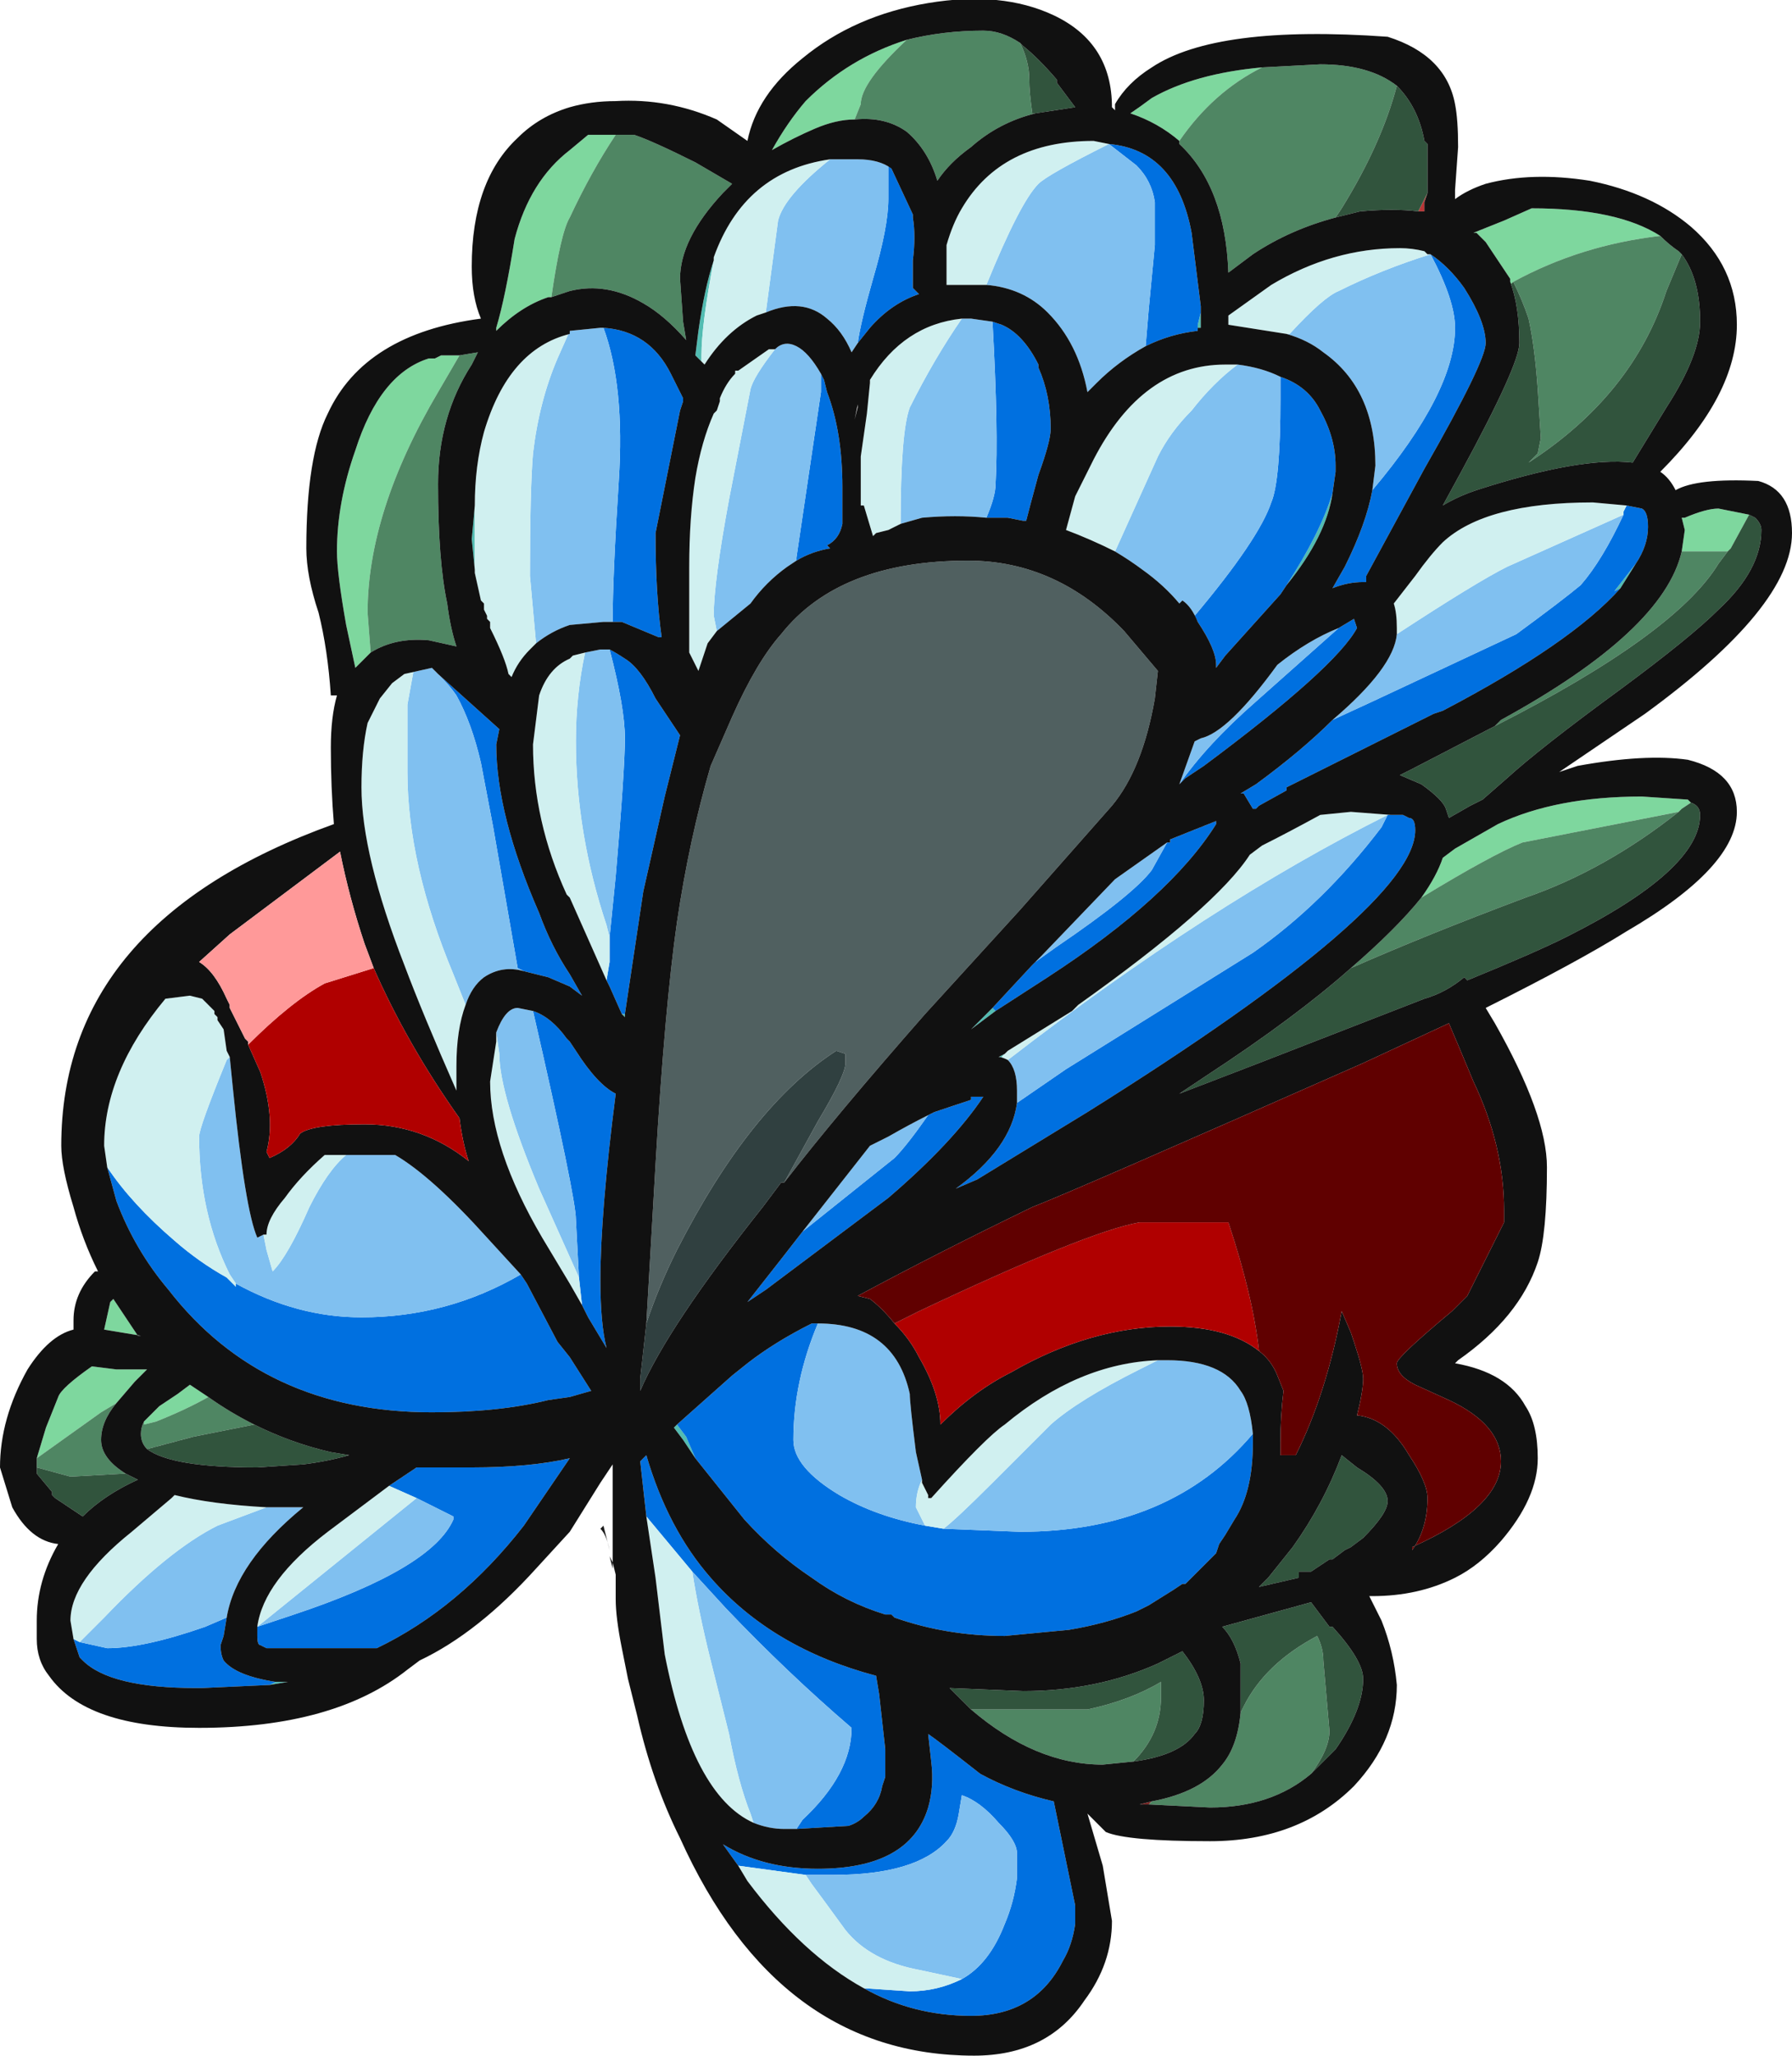 <?xml version="1.0" encoding="UTF-8" standalone="no"?>
<svg xmlns:ffdec="https://www.free-decompiler.com/flash" xmlns:xlink="http://www.w3.org/1999/xlink" ffdec:objectType="frame" height="234.85px" width="204.75px" xmlns="http://www.w3.org/2000/svg">
  <g transform="matrix(1.0, 0.0, 0.0, 1.0, 117.6, 138.6)">
    <use ffdec:characterId="452" height="33.55" transform="matrix(7.0, 0.0, 0.0, 7.0, -117.6, -138.6)" width="29.25" xlink:href="#shape0"/>
  </g>
  <defs>
    <g id="shape0" transform="matrix(1.0, 0.0, 0.0, 1.0, 16.8, 19.8)">
      <path d="M-6.95 5.1 L-6.85 5.5 Q-6.9 5.25 -7.0 5.15 L-6.95 5.1" fill="#1a1a1a" fill-rule="evenodd" stroke="none"/>
      <path d="M2.75 -14.45 L2.75 -14.5 2.8 -14.7 2.8 -14.45 2.75 -14.45 M3.65 -6.6 L3.7 -6.6 3.65 -6.6 M9.65 -10.2 L9.55 -10.15 9.9 -10.6 9.65 -10.2 M4.95 -11.75 Q4.85 -11.05 4.2 -10.25 4.75 -11.1 4.95 -11.75 M-0.4 -2.6 L-0.45 -2.55 -0.4 -2.5 -0.35 -2.5 Q-0.45 -2.55 -0.5 -2.55 L-0.4 -2.6 M-0.6 -3.35 L-0.55 -3.3 -0.95 -3.0 -0.6 -3.35 M-9.05 -11.55 L-9.05 -10.5 -9.1 -11.0 -9.05 -11.55 M-5.65 -13.3 L-5.65 -13.25 -5.65 -13.3 M-5.15 -15.55 Q-5.35 -14.5 -5.35 -14.0 L-5.35 -13.9 -5.45 -14.0 -5.4 -14.4 Q-5.3 -15.1 -5.15 -15.55 M-6.6 -3.25 L-6.6 -3.2 -6.65 -3.25 -6.6 -3.25 M-5.75 3.45 L-5.6 3.65 -5.45 4.0 -5.65 3.7 -5.8 3.5 -5.75 3.45 M-12.4 7.7 L-12.3 7.65 -12.1 7.65 -12.4 7.7" fill="#52bcb2" fill-rule="evenodd" stroke="none"/>
      <path d="M1.95 9.65 L1.8 9.65 2.0 9.6 1.95 9.65" fill="#7a2222" fill-rule="evenodd" stroke="none"/>
      <path d="M6.5 -16.65 L6.45 -16.5 6.45 -16.35 6.35 -16.35 6.5 -16.65 M-14.5 2.0 L-14.55 2.0 -14.5 2.0" fill="#b83636" fill-rule="evenodd" stroke="none"/>
      <path d="M3.8 -18.7 Q3.0 -18.3 2.45 -17.5 2.1 -17.8 1.65 -17.95 1.8 -18.05 2.0 -18.2 2.7 -18.6 3.8 -18.7 M-2.85 -17.85 Q-3.15 -17.85 -3.5 -17.7 -3.85 -17.55 -4.2 -17.35 -3.95 -17.8 -3.65 -18.15 -2.95 -18.85 -2.0 -19.15 -2.75 -18.45 -2.75 -18.1 L-2.85 -17.85 M7.85 -15.2 L7.85 -15.25 7.45 -15.85 7.3 -16.0 7.25 -16.0 7.75 -16.2 8.2 -16.4 Q9.6 -16.4 10.3 -15.95 9.0 -15.8 7.9 -15.2 L7.85 -15.15 7.85 -15.2 M11.4 -10.8 L10.65 -10.8 10.7 -11.15 10.65 -11.35 10.7 -11.35 Q11.05 -11.5 11.25 -11.5 L11.75 -11.4 11.45 -10.85 11.4 -10.8 M10.8 -6.7 L10.65 -6.6 10.6 -6.55 8.05 -6.05 Q7.55 -5.85 6.4 -5.15 6.65 -5.5 6.75 -5.8 L6.95 -5.95 7.65 -6.35 Q8.6 -6.8 10.0 -6.8 L10.75 -6.75 10.8 -6.7 M-6.75 -17.6 Q-7.15 -17.0 -7.5 -16.25 -7.65 -16.0 -7.8 -14.95 L-7.85 -14.95 Q-8.3 -14.8 -8.7 -14.4 L-8.7 -14.45 Q-8.55 -14.95 -8.4 -15.9 -8.15 -16.85 -7.5 -17.35 L-7.2 -17.6 -6.75 -17.6 M-10.75 -9.15 L-11.0 -8.9 -11.15 -9.6 Q-11.3 -10.45 -11.3 -10.8 -11.3 -11.6 -11.0 -12.45 -10.6 -13.7 -9.8 -13.95 L-9.7 -13.95 -9.6 -14.0 -9.3 -14.0 -9.65 -13.4 Q-10.8 -11.45 -10.8 -9.8 L-10.75 -9.15 M-14.45 3.4 L-14.2 3.15 -13.9 2.95 -13.7 2.8 -13.4 3.0 Q-13.75 3.2 -14.25 3.4 L-14.45 3.45 -14.45 3.4 M-14.5 2.0 L-15.1 1.9 -15.0 1.45 -14.95 1.4 -14.55 2.0 -14.5 2.0 M-14.9 3.1 L-15.15 3.25 -16.2 4.0 -16.05 3.5 -15.85 3.0 Q-15.8 2.85 -15.3 2.5 L-14.9 2.55 -14.4 2.55 -14.6 2.75 -14.9 3.1" fill="#7ed79e" fill-rule="evenodd" stroke="none"/>
      <path d="M3.8 -18.7 L4.75 -18.75 Q5.55 -18.75 6.0 -18.4 5.75 -17.45 5.1 -16.4 L5.0 -16.25 Q4.25 -16.05 3.65 -15.65 L3.25 -15.35 Q3.2 -16.75 2.45 -17.45 L2.45 -17.5 Q3.0 -18.3 3.8 -18.7 M-0.15 -19.1 Q0.0 -18.8 0.0 -18.5 0.0 -18.3 0.05 -17.95 L0.1 -17.95 Q-0.5 -17.8 -0.95 -17.4 -1.3 -17.15 -1.5 -16.85 -1.65 -17.35 -2.0 -17.65 -2.35 -17.9 -2.85 -17.85 L-2.75 -18.1 Q-2.75 -18.45 -2.0 -19.15 -1.4 -19.3 -0.75 -19.3 -0.45 -19.3 -0.15 -19.1 M7.9 -15.2 Q9.0 -15.8 10.3 -15.95 10.45 -15.8 10.6 -15.7 L10.65 -15.65 10.4 -15.05 Q9.85 -13.35 8.15 -12.25 L8.3 -12.4 8.35 -12.65 8.3 -13.45 Q8.25 -14.15 8.15 -14.6 8.05 -14.9 7.9 -15.2 M10.65 -10.8 L11.4 -10.8 11.25 -10.6 Q10.55 -9.45 7.6 -7.95 L7.7 -8.05 Q10.35 -9.5 10.65 -10.8 M10.6 -6.55 Q9.4 -5.6 8.1 -5.15 6.5 -4.55 5.25 -4.0 6.0 -4.65 6.4 -5.15 7.55 -5.85 8.05 -6.05 L10.6 -6.55 M3.45 8.15 L3.5 8.05 Q3.85 7.35 4.7 6.9 4.8 7.1 4.8 7.3 L4.9 8.45 Q4.9 8.75 4.6 9.15 3.95 9.7 2.95 9.7 L1.95 9.65 2.0 9.6 Q2.8 9.45 3.15 9.0 3.4 8.7 3.45 8.15 M-0.95 8.1 L0.95 8.1 Q1.65 7.95 2.15 7.65 L2.15 7.9 Q2.15 8.5 1.7 8.95 L1.2 9.0 Q0.1 9.0 -0.95 8.1 M-6.75 -17.6 L-6.45 -17.6 Q-6.15 -17.5 -5.45 -17.15 L-4.85 -16.8 -5.0 -16.65 Q-5.7 -15.9 -5.7 -15.25 L-5.65 -14.55 -5.6 -14.25 Q-5.95 -14.65 -6.3 -14.85 -6.9 -15.2 -7.5 -15.05 L-7.8 -14.95 Q-7.65 -16.0 -7.5 -16.25 -7.15 -17.0 -6.75 -17.6 M-10.75 -9.15 L-10.8 -9.8 Q-10.8 -11.45 -9.65 -13.4 L-9.3 -14.0 -9.0 -14.05 -9.1 -13.85 Q-9.65 -13.0 -9.65 -11.9 -9.65 -10.65 -9.5 -9.95 -9.45 -9.55 -9.35 -9.25 L-9.8 -9.35 Q-10.35 -9.4 -10.75 -9.15 M-12.65 3.45 L-13.65 3.65 -14.4 3.85 Q-14.5 3.75 -14.5 3.6 -14.5 3.5 -14.45 3.4 L-14.45 3.45 -14.25 3.4 Q-13.75 3.2 -13.4 3.0 -13.05 3.25 -12.65 3.45 M-16.2 4.0 L-15.15 3.25 -14.9 3.1 Q-15.15 3.4 -15.15 3.7 -15.15 4.0 -14.75 4.25 L-15.65 4.3 -16.2 4.15 -16.2 4.0" fill="#4f8663" fill-rule="evenodd" stroke="none"/>
      <path d="M5.0 -16.25 L5.1 -16.4 Q5.75 -17.45 6.0 -18.4 6.35 -18.05 6.45 -17.5 L6.5 -17.45 6.5 -16.65 6.35 -16.35 Q5.95 -16.4 5.4 -16.35 L5.0 -16.25 M-0.15 -19.1 L-0.1 -19.05 Q0.15 -18.85 0.45 -18.5 L0.45 -18.45 0.75 -18.05 0.1 -17.95 0.05 -17.95 Q0.0 -18.3 0.0 -18.5 0.0 -18.8 -0.15 -19.1 M7.85 -15.2 L7.85 -15.15 7.9 -15.2 Q8.05 -14.9 8.15 -14.6 8.25 -14.15 8.3 -13.45 L8.35 -12.65 8.3 -12.4 8.15 -12.25 Q9.85 -13.35 10.4 -15.05 L10.65 -15.65 Q10.95 -15.25 10.95 -14.55 10.95 -14.0 10.4 -13.15 L9.85 -12.25 Q9.0 -12.35 7.3 -11.8 7.0 -11.7 6.75 -11.55 L7.05 -12.1 Q8.0 -13.85 8.0 -14.2 8.0 -14.8 7.85 -15.2 M11.4 -10.8 L11.45 -10.85 11.75 -11.4 11.85 -11.35 Q11.95 -11.25 11.95 -11.15 11.95 -10.5 11.25 -9.85 10.8 -9.4 9.65 -8.55 8.35 -7.6 7.8 -7.1 L7.4 -6.75 7.2 -6.65 6.85 -6.45 6.8 -6.6 Q6.75 -6.75 6.4 -7.0 L6.05 -7.15 6.25 -7.25 7.6 -7.95 Q10.55 -9.45 11.25 -10.6 L11.4 -10.8 M10.8 -6.7 Q10.95 -6.65 10.95 -6.5 10.95 -5.6 8.75 -4.5 8.25 -4.25 7.15 -3.8 L7.1 -3.85 Q6.8 -3.6 6.45 -3.5 L3.75 -2.45 2.45 -1.95 2.9 -2.25 Q4.35 -3.2 5.25 -4.0 6.5 -4.55 8.1 -5.15 9.4 -5.6 10.6 -6.55 L10.65 -6.6 10.8 -6.7 M3.45 8.15 L3.45 7.35 Q3.35 6.95 3.15 6.75 L4.6 6.35 4.9 6.75 4.95 6.75 Q5.45 7.3 5.45 7.6 5.45 8.1 5.0 8.75 L4.6 9.15 Q4.9 8.75 4.9 8.45 L4.8 7.3 Q4.8 7.1 4.7 6.9 3.85 7.35 3.5 8.05 L3.45 8.15 M5.1 3.95 L5.35 4.15 Q5.85 4.45 5.85 4.7 5.85 4.9 5.45 5.3 L5.25 5.45 5.15 5.5 4.95 5.65 4.9 5.65 4.6 5.85 4.4 5.85 4.4 5.95 3.75 6.1 3.9 5.95 4.3 5.45 Q4.8 4.75 5.1 3.95 M-0.95 8.1 L-1.3 7.75 -0.1 7.8 Q1.1 7.8 2.1 7.35 L2.5 7.15 Q2.85 7.6 2.85 7.95 2.85 8.35 2.7 8.5 2.45 8.85 1.7 8.95 2.15 8.5 2.15 7.9 L2.15 7.65 Q1.65 7.95 0.95 8.1 L-0.95 8.1 M-12.65 3.45 Q-12.05 3.75 -11.4 3.9 L-11.1 3.95 Q-11.45 4.05 -11.85 4.1 L-12.6 4.15 Q-14.0 4.15 -14.4 3.85 L-13.65 3.65 -12.65 3.45 M-16.2 4.15 L-15.65 4.3 -14.75 4.25 -14.55 4.35 Q-15.1 4.6 -15.45 4.95 L-15.9 4.65 -15.95 4.6 -15.95 4.55 -16.2 4.25 -16.2 4.15" fill="#31543d" fill-rule="evenodd" stroke="none"/>
      <path d="M-6.25 1.8 L-6.1 -0.8 Q-5.95 -3.35 -5.75 -4.75 -5.55 -6.1 -5.2 -7.3 L-4.85 -8.1 Q-4.45 -9.0 -4.05 -9.45 -3.1 -10.65 -1.0 -10.65 0.45 -10.65 1.55 -9.5 L2.1 -8.85 2.05 -8.4 Q1.85 -7.25 1.35 -6.65 L-0.15 -4.95 -1.7 -3.25 Q-3.15 -1.6 -4.0 -0.5 L-3.45 -1.5 Q-3.0 -2.25 -3.0 -2.45 L-3.0 -2.6 -3.15 -2.65 Q-4.55 -1.75 -5.75 0.6 -6.05 1.2 -6.25 1.8" fill="#506060" fill-rule="evenodd" stroke="none"/>
      <path d="M-6.25 1.8 Q-6.05 1.2 -5.75 0.6 -4.55 -1.75 -3.15 -2.65 L-3.0 -2.6 -3.0 -2.45 Q-3.0 -2.25 -3.45 -1.5 L-4.0 -0.5 -4.05 -0.5 -4.35 -0.1 Q-5.9 1.85 -6.35 2.9 L-6.35 2.7 -6.25 1.8" fill="#304040" fill-rule="evenodd" stroke="none"/>
      <path d="M1.9 -14.15 L1.95 -14.75 2.05 -15.8 2.05 -16.5 Q2.0 -16.85 1.75 -17.1 L1.3 -17.45 Q2.4 -17.35 2.65 -16.0 L2.8 -14.8 2.8 -14.7 2.75 -14.5 2.75 -14.45 2.75 -14.4 Q2.3 -14.35 1.9 -14.15 M6.55 -15.65 Q6.85 -15.45 7.1 -15.1 7.45 -14.55 7.45 -14.2 7.45 -13.9 6.45 -12.15 L5.5 -10.4 5.5 -10.3 5.45 -10.3 Q5.2 -10.3 4.95 -10.2 L5.15 -10.55 Q5.5 -11.25 5.6 -11.8 6.95 -13.4 6.95 -14.45 6.95 -14.9 6.55 -15.65 M9.75 -11.55 L10.0 -11.5 Q10.1 -11.45 10.1 -11.2 10.1 -10.9 9.9 -10.6 L9.55 -10.15 9.65 -10.2 Q8.85 -9.3 6.75 -8.2 L6.6 -8.15 4.2 -6.95 4.2 -6.9 3.75 -6.65 3.7 -6.6 3.65 -6.6 3.5 -6.85 3.45 -6.85 3.7 -7.0 Q4.45 -7.55 4.95 -8.05 L5.6 -8.35 7.95 -9.45 Q8.7 -10.0 9.0 -10.25 9.35 -10.65 9.7 -11.4 L9.7 -11.45 9.75 -11.55 M2.75 -9.65 L2.7 -9.75 Q3.75 -11.0 3.95 -11.6 4.1 -11.95 4.1 -13.3 L4.1 -13.65 Q4.55 -13.5 4.75 -13.1 5.0 -12.65 5.0 -12.2 L5.0 -12.1 4.95 -11.75 Q4.75 -11.1 4.2 -10.25 L4.1 -10.1 3.2 -9.1 3.05 -8.9 3.05 -8.95 Q3.05 -9.2 2.75 -9.65 M-0.6 -14.55 L-0.45 -14.5 Q-0.1 -14.35 0.15 -13.85 L0.15 -13.8 Q0.35 -13.35 0.35 -12.8 0.35 -12.6 0.15 -12.05 0.0 -11.5 -0.05 -11.3 L-0.1 -11.3 -0.35 -11.35 -0.7 -11.35 Q-0.55 -11.7 -0.55 -11.9 -0.5 -12.75 -0.6 -14.55 M5.05 -9.55 L5.3 -9.7 5.35 -9.55 Q5.0 -8.9 2.85 -7.3 L2.55 -7.1 2.45 -7.0 Q2.9 -7.65 3.7 -8.35 L5.05 -9.55 M5.85 -6.5 L5.9 -6.5 6.1 -6.5 6.2 -6.45 Q6.3 -6.45 6.3 -6.25 6.3 -5.0 0.95 -1.65 L-0.85 -0.55 -1.2 -0.4 Q-0.3 -1.05 -0.2 -1.8 L0.6 -2.35 3.65 -4.25 Q4.8 -5.05 5.75 -6.3 L5.85 -6.5 M2.25 -6.05 L2.3 -6.05 2.3 -6.1 3.05 -6.4 3.05 -6.35 Q2.3 -5.15 0.3 -3.85 L-0.55 -3.3 -0.6 -3.35 0.05 -4.05 0.1 -4.1 0.45 -4.35 Q1.7 -5.2 2.0 -5.6 L2.25 -6.05 M-1.4 5.15 L-0.15 5.2 Q2.3 5.2 3.65 3.6 L3.65 3.75 Q3.65 4.55 3.35 5.0 L3.2 5.25 3.1 5.4 3.05 5.55 2.55 6.05 2.5 6.05 2.35 6.15 1.95 6.4 1.75 6.5 Q1.25 6.7 0.65 6.8 L-0.4 6.9 Q-1.35 6.9 -2.2 6.6 L-2.25 6.55 -2.35 6.55 Q-3.0 6.35 -3.55 5.95 -4.15 5.55 -4.65 5.0 L-5.45 4.0 -5.6 3.65 -5.75 3.45 -4.85 2.65 -4.6 2.45 Q-4.15 2.1 -3.55 1.8 L-3.45 1.8 Q-3.85 2.75 -3.85 3.7 -3.85 4.15 -3.1 4.6 -2.5 4.95 -1.7 5.1 L-1.4 5.15 M-4.75 10.65 L-5.0 10.3 Q-4.35 10.7 -3.45 10.7 -1.95 10.7 -1.65 9.7 -1.55 9.35 -1.6 8.95 L-1.65 8.5 Q-1.5 8.6 -0.8 9.15 -0.25 9.45 0.4 9.6 L0.75 11.3 0.75 11.6 Q0.7 11.95 0.55 12.2 0.1 13.1 -0.95 13.1 -1.9 13.1 -2.7 12.65 L-1.95 12.7 Q-1.5 12.7 -1.1 12.5 -0.65 12.25 -0.4 11.6 -0.25 11.25 -0.2 10.85 L-0.2 10.45 Q-0.2 10.25 -0.5 9.95 -0.8 9.6 -1.1 9.5 L-1.15 9.8 Q-1.2 10.1 -1.35 10.25 -1.85 10.8 -3.2 10.8 L-3.65 10.8 -4.75 10.65 M-6.95 -14.45 Q-6.2 -14.4 -5.85 -13.7 L-5.65 -13.3 -5.65 -13.25 -5.7 -13.1 -6.1 -11.1 Q-6.1 -10.1 -6.0 -9.4 L-6.05 -9.4 -6.65 -9.65 -6.8 -9.65 Q-6.8 -10.4 -6.7 -11.95 -6.6 -13.5 -6.95 -14.45 M-2.8 -14.2 Q-2.75 -14.55 -2.55 -15.25 -2.3 -16.1 -2.3 -16.55 -2.3 -16.85 -2.3 -17.1 L-2.25 -17.05 -1.9 -16.3 -1.9 -16.25 Q-1.85 -15.95 -1.9 -15.55 L-1.9 -15.1 -1.8 -15.0 Q-2.25 -14.85 -2.6 -14.45 L-2.8 -14.2 M-8.3 1.0 L-8.2 1.15 -7.7 2.1 -7.5 2.35 -7.15 2.9 -7.5 3.0 -7.85 3.05 Q-8.65 3.25 -9.75 3.25 -12.5 3.25 -14.05 1.25 -14.6 0.6 -14.9 -0.2 L-15.05 -0.75 Q-14.65 -0.15 -13.95 0.45 -13.55 0.8 -13.1 1.05 L-12.95 1.2 -12.95 1.15 Q-11.95 1.7 -10.9 1.7 -9.5 1.7 -8.3 1.0 M-3.8 -10.65 L-3.8 -10.7 -3.4 -13.4 -3.4 -13.7 -3.35 -13.6 -3.3 -13.4 Q-3.05 -12.75 -3.05 -11.85 L-3.05 -11.25 Q-3.1 -11.0 -3.3 -10.9 L-3.25 -10.85 Q-3.55 -10.8 -3.8 -10.65 M-8.25 -3.95 L-8.35 -4.0 -8.75 -6.3 -8.95 -7.35 Q-9.1 -8.0 -9.35 -8.45 -9.45 -8.6 -9.65 -8.8 L-8.65 -7.9 -8.7 -7.65 Q-8.7 -6.5 -8.0 -4.9 -7.8 -4.35 -7.5 -3.9 L-7.3 -3.55 -7.5 -3.7 -7.85 -3.85 -8.25 -3.95 M-6.85 -9.2 Q-6.75 -9.15 -6.6 -9.05 -6.35 -8.9 -6.1 -8.4 L-5.7 -7.8 -5.95 -6.8 -6.3 -5.25 -6.6 -3.25 -6.65 -3.25 -6.85 -3.7 -6.9 -3.8 -6.85 -4.1 -6.85 -4.5 -6.75 -5.5 Q-6.6 -7.25 -6.6 -7.75 -6.6 -8.25 -6.85 -9.2 M-7.3 1.5 L-7.35 1.05 -7.4 0.1 Q-7.4 -0.25 -8.1 -3.3 -7.8 -3.2 -7.55 -2.85 L-7.5 -2.8 -7.4 -2.65 Q-7.05 -2.1 -6.75 -1.95 -7.0 0.0 -7.0 1.1 -7.0 1.8 -6.9 2.2 L-7.2 1.7 -7.3 1.5 M-1.65 -1.6 L-1.55 -1.65 -0.95 -1.85 -0.95 -1.9 -0.75 -1.9 Q-1.25 -1.15 -2.3 -0.25 L-4.3 1.25 -4.6 1.45 -4.05 0.75 -3.7 0.3 -2.2 -0.9 Q-2.0 -1.1 -1.65 -1.6 M-3.8 10.05 L-3.7 9.9 Q-2.9 9.15 -2.9 8.4 -3.95 7.5 -4.95 6.45 L-5.5 5.85 -6.25 4.95 -6.35 4.05 -6.25 3.95 Q-5.9 5.15 -5.2 5.95 -4.2 7.1 -2.5 7.55 L-2.45 7.85 -2.35 8.75 -2.35 9.2 -2.4 9.35 Q-2.45 9.65 -2.7 9.85 -2.8 9.95 -2.95 10.0 L-3.8 10.05 M-12.6 6.75 L-12.0 6.55 Q-9.75 5.8 -9.4 5.0 L-9.4 4.95 -10.0 4.65 -10.45 4.45 -10.0 4.15 -9.1 4.15 Q-8.15 4.15 -7.5 4.0 L-8.25 5.1 Q-9.3 6.45 -10.65 7.1 L-12.45 7.1 -12.55 7.05 Q-12.6 7.05 -12.6 6.9 L-12.6 6.75 M-15.6 6.95 L-15.5 7.0 -15.05 7.1 Q-14.45 7.1 -13.45 6.75 L-13.1 6.6 -13.15 6.9 -13.2 7.05 Q-13.2 7.2 -13.15 7.3 -12.95 7.55 -12.3 7.65 L-12.4 7.7 -13.5 7.75 -13.6 7.75 Q-15.0 7.75 -15.45 7.3 L-15.5 7.25 Q-15.55 7.1 -15.6 6.95" fill="#0070e0" fill-rule="evenodd" stroke="none"/>
      <path d="M1.3 -17.45 L1.75 -17.1 Q2.0 -16.85 2.05 -16.5 L2.05 -15.8 1.95 -14.75 1.9 -14.15 Q1.45 -13.9 1.1 -13.55 L0.95 -13.4 Q0.8 -14.2 0.3 -14.7 -0.1 -15.1 -0.7 -15.15 -0.15 -16.5 0.15 -16.8 0.3 -16.95 1.3 -17.45 M4.2 -14.35 L4.25 -14.35 Q4.8 -14.95 5.05 -15.05 5.75 -15.4 6.55 -15.65 6.95 -14.9 6.95 -14.45 6.95 -13.4 5.6 -11.8 L5.65 -12.2 Q5.65 -13.45 4.8 -14.05 4.55 -14.25 4.2 -14.35 M9.7 -11.4 Q9.35 -10.65 9.0 -10.25 8.7 -10.0 7.95 -9.45 L5.6 -8.35 4.95 -8.05 Q5.95 -8.9 6.0 -9.45 7.3 -10.3 7.8 -10.55 L9.7 -11.4 M3.4 -13.85 Q3.8 -13.8 4.1 -13.65 L4.1 -13.3 Q4.1 -11.95 3.95 -11.6 3.75 -11.0 2.7 -9.75 L2.75 -9.65 Q2.65 -9.9 2.5 -10.0 L2.45 -9.95 Q2.2 -10.25 1.85 -10.5 1.65 -10.65 1.4 -10.8 L2.1 -12.35 Q2.3 -12.75 2.65 -13.1 3.0 -13.55 3.4 -13.85 M-0.6 -14.55 Q-0.5 -12.75 -0.55 -11.9 -0.55 -11.7 -0.7 -11.35 -1.2 -11.4 -1.75 -11.35 L-2.1 -11.25 Q-2.1 -12.75 -1.95 -13.15 -1.55 -13.95 -1.1 -14.6 L-0.95 -14.6 -0.6 -14.55 M2.55 -7.1 L2.45 -7.0 2.7 -7.7 2.8 -7.75 Q3.25 -7.85 4.05 -8.95 4.55 -9.35 5.05 -9.55 L3.7 -8.35 Q2.9 -7.65 2.45 -7.0 L2.55 -7.1 M-0.35 -2.5 Q2.95 -5.05 5.85 -6.5 L5.75 -6.3 Q4.8 -5.05 3.65 -4.25 L0.6 -2.35 -0.2 -1.8 -0.2 -2.0 Q-0.2 -2.35 -0.35 -2.5 M2.25 -6.05 L2.0 -5.6 Q1.7 -5.2 0.45 -4.35 L0.1 -4.1 0.05 -4.05 0.2 -4.2 1.4 -5.45 2.25 -6.05 M-1.4 5.15 Q-1.2 5.0 -0.6 4.4 L0.35 3.45 Q0.8 3.05 1.8 2.55 L2.1 2.4 2.25 2.4 Q3.15 2.4 3.45 2.9 3.6 3.1 3.65 3.6 2.3 5.2 -0.15 5.2 L-1.4 5.15 M-1.75 4.35 Q-1.85 4.55 -1.85 4.8 L-1.7 5.1 Q-2.5 4.95 -3.1 4.6 -3.85 4.15 -3.85 3.7 -3.85 2.75 -3.45 1.8 -2.2 1.8 -1.95 2.95 -1.95 3.1 -1.85 3.9 L-1.75 4.35 M-3.65 10.8 L-3.2 10.8 Q-1.85 10.8 -1.35 10.25 -1.2 10.1 -1.15 9.8 L-1.1 9.5 Q-0.8 9.6 -0.5 9.95 -0.2 10.25 -0.2 10.45 L-0.2 10.85 Q-0.25 11.25 -0.4 11.6 -0.65 12.25 -1.1 12.5 L-1.8 12.35 Q-2.6 12.2 -3.0 11.7 -3.4 11.15 -3.55 10.95 L-3.65 10.8 M-8.05 -9.3 L-8.15 -10.4 Q-8.15 -11.8 -8.1 -12.4 -8.0 -13.25 -7.7 -13.95 L-7.5 -14.4 -7.0 -14.45 -6.95 -14.45 Q-6.6 -13.5 -6.7 -11.95 -6.8 -10.4 -6.8 -9.65 L-6.65 -9.65 -6.95 -9.65 -7.5 -9.6 Q-7.8 -9.5 -8.05 -9.3 M-4.3 -14.7 L-4.1 -16.2 Q-4.0 -16.6 -3.25 -17.2 L-2.8 -17.2 Q-2.45 -17.2 -2.25 -17.05 L-2.3 -17.1 Q-2.3 -16.85 -2.3 -16.55 -2.3 -16.1 -2.55 -15.25 -2.75 -14.55 -2.8 -14.2 L-2.9 -14.05 Q-3.05 -14.4 -3.3 -14.6 -3.7 -14.95 -4.3 -14.7 M-8.3 1.0 Q-9.5 1.7 -10.9 1.7 -11.95 1.7 -12.95 1.15 L-13.05 1.0 Q-13.55 0.0 -13.55 -1.25 -13.55 -1.4 -13.1 -2.5 L-13.05 -2.55 -13.0 -2.05 Q-12.8 -0.05 -12.6 0.4 L-12.5 0.35 -12.45 0.6 -12.35 0.95 Q-12.1 0.7 -11.75 -0.1 -11.45 -0.7 -11.15 -0.95 L-10.35 -0.95 Q-9.75 -0.6 -8.85 0.4 L-8.3 1.0 M-5.1 -9.5 L-5.15 -9.75 Q-5.15 -10.3 -4.9 -11.65 L-4.55 -13.45 Q-4.5 -13.65 -4.15 -14.1 L-4.25 -14.1 -4.15 -14.1 Q-4.0 -14.25 -3.8 -14.15 -3.6 -14.05 -3.4 -13.7 L-3.4 -13.4 -3.8 -10.7 -3.8 -10.65 -3.95 -10.55 Q-4.3 -10.3 -4.55 -9.95 L-5.1 -9.5 M-9.2 -3.4 L-9.4 -3.9 Q-10.15 -5.7 -10.15 -7.2 L-10.15 -8.3 -10.05 -8.85 -10.2 -8.8 -9.75 -8.9 -9.65 -8.8 Q-9.45 -8.6 -9.35 -8.45 -9.1 -8.0 -8.95 -7.35 L-8.75 -6.3 -8.35 -4.0 -8.25 -3.95 Q-8.6 -4.05 -8.9 -3.85 -9.1 -3.7 -9.2 -3.4 M-7.25 -9.15 L-7.0 -9.2 -6.85 -9.2 Q-6.6 -8.25 -6.6 -7.75 -6.6 -7.25 -6.75 -5.5 L-6.85 -4.5 -6.9 -4.7 Q-7.4 -6.2 -7.4 -7.7 -7.4 -8.45 -7.25 -9.15 M-7.35 1.05 L-8.0 -0.4 Q-8.65 -1.95 -8.65 -2.6 L-8.7 -2.95 Q-8.55 -3.35 -8.35 -3.35 L-8.1 -3.3 Q-7.4 -0.25 -7.4 0.1 L-7.35 1.05 M-1.65 -1.6 Q-2.0 -1.1 -2.2 -0.9 L-3.7 0.3 -2.6 -1.1 -2.3 -1.25 Q-1.95 -1.45 -1.65 -1.6 M-5.5 5.85 L-4.95 6.45 Q-3.95 7.5 -2.9 8.4 -2.9 9.15 -3.7 9.9 L-3.8 10.05 -4.0 10.05 Q-4.25 10.05 -4.5 9.95 L-4.55 9.8 Q-4.75 9.3 -4.9 8.5 L-5.2 7.3 Q-5.4 6.5 -5.5 5.85 M-10.0 4.65 L-9.4 4.95 -9.4 5.0 Q-9.75 5.8 -12.0 6.55 L-12.6 6.75 -10.0 4.65 M-15.5 7.0 L-15.1 6.6 Q-14.05 5.5 -13.25 5.1 L-12.45 4.8 -11.85 4.8 Q-12.95 5.7 -13.1 6.6 L-13.45 6.75 Q-14.45 7.1 -15.05 7.1 L-15.5 7.0" fill="#80c0f0" fill-rule="evenodd" stroke="none"/>
      <path d="M1.3 -17.45 Q0.3 -16.95 0.15 -16.8 -0.15 -16.5 -0.7 -15.15 L-1.35 -15.15 -1.35 -15.8 Q-1.25 -16.15 -1.1 -16.4 -0.45 -17.5 1.05 -17.5 L1.3 -17.45 M4.2 -14.35 L3.25 -14.5 3.25 -14.65 3.95 -15.15 Q4.95 -15.75 6.05 -15.75 6.25 -15.75 6.45 -15.7 L6.5 -15.65 6.55 -15.65 Q5.75 -15.4 5.05 -15.05 4.8 -14.95 4.25 -14.35 L4.2 -14.35 M9.75 -11.55 L9.7 -11.45 9.7 -11.4 7.8 -10.55 Q7.3 -10.3 6.0 -9.45 L6.0 -9.55 Q6.0 -9.8 5.95 -9.95 L6.3 -10.4 Q6.55 -10.75 6.75 -10.95 7.45 -11.6 9.2 -11.6 L9.75 -11.55 M3.4 -13.85 Q3.0 -13.55 2.65 -13.1 2.3 -12.75 2.1 -12.35 L1.4 -10.8 Q1.0 -11.0 0.6 -11.15 L0.75 -11.7 1.05 -12.3 Q1.85 -13.85 3.2 -13.85 L3.4 -13.85 M-2.1 -11.25 L-2.3 -11.15 -2.5 -11.1 -2.55 -11.05 -2.7 -11.55 -2.75 -11.55 -2.75 -12.35 -2.65 -13.05 -2.6 -13.55 -2.6 -13.6 Q-2.05 -14.5 -1.1 -14.6 -1.55 -13.95 -1.95 -13.15 -2.1 -12.75 -2.1 -11.25 M-0.4 -2.6 L-0.35 -2.65 0.7 -3.3 0.8 -3.4 Q3.05 -5.0 3.6 -5.85 L3.8 -6.0 Q4.2 -6.2 4.75 -6.5 L5.25 -6.55 5.9 -6.5 5.85 -6.5 Q2.95 -5.05 -0.35 -2.5 L-0.4 -2.5 -0.45 -2.55 -0.4 -2.6 M2.1 2.4 L1.8 2.55 Q0.8 3.05 0.35 3.45 L-0.6 4.4 Q-1.2 5.0 -1.4 5.15 L-1.7 5.1 -1.85 4.8 Q-1.85 4.55 -1.75 4.35 L-1.75 4.4 -1.65 4.6 -1.65 4.65 -1.6 4.65 Q-0.7 3.65 -0.4 3.45 0.8 2.45 2.1 2.4 M-4.75 10.65 L-3.65 10.8 -3.55 10.95 Q-3.4 11.15 -3.0 11.7 -2.6 12.2 -1.8 12.35 L-1.1 12.5 Q-1.5 12.7 -1.95 12.7 L-2.7 12.65 Q-3.7 12.1 -4.6 10.9 L-4.75 10.65 M-9.05 -11.55 Q-9.05 -12.2 -8.9 -12.75 -8.5 -14.1 -7.5 -14.35 L-7.5 -14.4 -7.7 -13.95 Q-8.0 -13.25 -8.1 -12.4 -8.15 -11.8 -8.15 -10.4 L-8.05 -9.3 -8.15 -9.2 Q-8.35 -9.0 -8.45 -8.75 L-8.5 -8.8 Q-8.55 -9.05 -8.8 -9.55 L-8.8 -9.65 -8.85 -9.7 -8.85 -9.75 -8.9 -9.85 -8.9 -9.95 -8.95 -10.0 -9.05 -10.45 -9.05 -10.5 -9.05 -11.55 M-3.25 -17.2 Q-4.0 -16.6 -4.1 -16.2 L-4.3 -14.7 -4.45 -14.65 Q-4.95 -14.4 -5.3 -13.85 L-5.35 -13.9 -5.35 -14.0 Q-5.35 -14.5 -5.15 -15.55 L-5.15 -15.6 Q-4.65 -17.0 -3.25 -17.2 M-12.95 1.15 L-12.95 1.2 -13.1 1.05 Q-13.55 0.8 -13.95 0.45 -14.65 -0.15 -15.05 -0.75 L-15.1 -1.1 Q-15.1 -2.3 -14.1 -3.5 L-13.7 -3.55 -13.5 -3.5 -13.3 -3.3 -13.3 -3.25 -13.25 -3.2 -13.25 -3.15 -13.15 -3.0 -13.1 -2.65 -13.05 -2.55 -13.1 -2.5 Q-13.55 -1.4 -13.55 -1.25 -13.55 0.0 -13.05 1.0 L-12.95 1.15 M-12.5 0.35 L-12.45 0.35 Q-12.45 0.1 -12.15 -0.25 -11.9 -0.6 -11.5 -0.95 L-11.15 -0.95 Q-11.45 -0.7 -11.75 -0.1 -12.1 0.7 -12.35 0.95 L-12.45 0.6 -12.5 0.35 M-4.25 -14.1 L-4.15 -14.1 Q-4.5 -13.65 -4.55 -13.45 L-4.9 -11.65 Q-5.15 -10.3 -5.15 -9.75 L-5.1 -9.5 -5.25 -9.3 -5.4 -8.85 -5.55 -9.15 Q-5.55 -9.3 -5.55 -9.85 L-5.55 -10.55 Q-5.55 -11.35 -5.45 -12.0 -5.35 -12.6 -5.15 -13.05 L-5.1 -13.1 -5.05 -13.25 -5.05 -13.3 Q-4.95 -13.55 -4.8 -13.7 L-4.8 -13.75 -4.75 -13.75 -4.25 -14.1 M-10.2 -8.8 L-10.05 -8.85 -10.15 -8.3 -10.15 -7.2 Q-10.15 -5.7 -9.4 -3.9 L-9.2 -3.4 Q-9.35 -3.0 -9.35 -2.4 L-9.35 -2.0 Q-9.9 -3.25 -10.2 -4.05 -10.9 -5.85 -10.9 -6.95 -10.9 -7.55 -10.8 -8.0 L-10.6 -8.4 -10.4 -8.65 -10.2 -8.8 M-6.9 -3.8 L-7.5 -5.15 -7.55 -5.2 Q-8.1 -6.4 -8.1 -7.65 L-8.0 -8.45 Q-7.85 -8.9 -7.5 -9.05 L-7.45 -9.1 -7.25 -9.15 Q-7.4 -8.45 -7.4 -7.7 -7.4 -6.2 -6.9 -4.7 L-6.85 -4.5 -6.85 -4.1 -6.9 -3.8 M-7.3 1.5 L-7.5 1.15 -7.95 0.4 Q-8.8 -1.05 -8.8 -2.15 L-8.7 -2.8 -8.7 -2.95 -8.65 -2.6 Q-8.65 -1.95 -8.0 -0.4 L-7.35 1.05 -7.3 1.5 M-6.25 4.95 L-5.5 5.85 Q-5.4 6.5 -5.2 7.3 L-4.9 8.5 Q-4.75 9.3 -4.55 9.8 L-4.5 9.95 Q-5.5 9.5 -5.95 7.2 L-6.1 5.95 -6.25 4.95 M-10.0 4.65 L-12.6 6.75 Q-12.5 6.0 -11.45 5.2 L-10.45 4.45 -10.0 4.65 M-15.5 7.0 L-15.6 6.95 -15.65 6.65 Q-15.65 6.0 -14.65 5.2 L-14.0 4.65 -13.95 4.6 Q-13.35 4.75 -12.45 4.8 L-13.25 5.1 Q-14.05 5.5 -15.1 6.6 L-15.5 7.0" fill="#d0f0f0" fill-rule="evenodd" stroke="none"/>
      <path d="M6.0 -18.4 Q5.55 -18.75 4.75 -18.75 L3.8 -18.7 Q2.7 -18.6 2.0 -18.2 1.8 -18.05 1.65 -17.95 2.1 -17.8 2.45 -17.5 L2.45 -17.45 Q3.2 -16.75 3.25 -15.35 L3.65 -15.65 Q4.25 -16.05 5.0 -16.25 L5.4 -16.35 Q5.95 -16.4 6.35 -16.35 L6.45 -16.35 6.45 -16.5 6.5 -16.65 6.5 -17.45 6.45 -17.5 Q6.35 -18.05 6.0 -18.4 M1.35 -18.05 L1.4 -18.0 1.4 -18.1 Q1.6 -18.45 2.0 -18.7 3.05 -19.4 5.85 -19.2 6.8 -18.9 6.95 -18.1 7.0 -17.85 7.0 -17.4 L6.95 -16.7 6.95 -16.55 Q7.15 -16.7 7.45 -16.8 8.2 -17.0 9.15 -16.85 10.15 -16.65 10.8 -16.1 11.55 -15.45 11.55 -14.5 11.55 -13.35 10.3 -12.1 10.45 -12.0 10.55 -11.8 10.9 -12.0 11.9 -11.95 12.45 -11.8 12.45 -11.1 12.45 -9.9 10.05 -8.15 L8.65 -7.2 8.95 -7.3 Q10.05 -7.5 10.75 -7.4 11.55 -7.2 11.55 -6.55 11.55 -5.65 9.75 -4.6 8.95 -4.1 7.45 -3.35 L7.6 -3.1 Q8.45 -1.6 8.45 -0.75 8.45 0.35 8.3 0.8 8.0 1.7 7.0 2.4 L6.95 2.45 Q7.8 2.6 8.1 3.15 8.3 3.45 8.3 4.0 8.3 4.65 7.7 5.35 7.35 5.75 6.95 5.95 6.35 6.25 5.6 6.25 L5.55 6.25 5.75 6.65 Q5.95 7.15 6.0 7.7 6.0 8.6 5.3 9.35 4.4 10.25 2.95 10.25 1.6 10.25 1.25 10.1 L0.95 9.8 1.2 10.65 1.35 11.55 Q1.35 12.25 0.9 12.85 0.3 13.75 -0.9 13.75 -4.1 13.75 -5.7 10.2 -6.15 9.3 -6.4 8.2 L-6.55 7.6 -6.65 7.1 Q-6.75 6.6 -6.75 6.3 L-6.75 5.9 -6.8 5.7 -6.85 5.6 -6.8 5.8 -6.8 4.1 -7.0 4.4 -7.5 5.2 -8.05 5.8 Q-9.0 6.85 -9.95 7.3 L-10.15 7.45 Q-11.35 8.4 -13.55 8.4 -15.4 8.4 -16.0 7.55 -16.2 7.3 -16.2 6.95 L-16.2 6.65 Q-16.2 6.0 -15.85 5.4 -16.3 5.35 -16.6 4.8 L-16.8 4.15 Q-16.8 3.35 -16.35 2.55 -16.0 2.0 -15.6 1.9 L-15.6 1.75 Q-15.6 1.3 -15.25 0.95 L-15.2 0.95 Q-15.45 0.45 -15.6 -0.1 -15.8 -0.75 -15.8 -1.1 -15.8 -4.75 -11.35 -6.35 -11.4 -6.95 -11.4 -7.6 -11.4 -8.1 -11.3 -8.45 L-11.4 -8.45 Q-11.45 -9.2 -11.6 -9.8 -11.8 -10.4 -11.8 -10.85 -11.8 -12.35 -11.45 -13.05 -10.85 -14.35 -8.95 -14.6 -9.1 -14.95 -9.1 -15.45 -9.1 -16.85 -8.35 -17.55 -8.0 -17.9 -7.5 -18.05 -7.15 -18.15 -6.75 -18.15 -5.9 -18.2 -5.1 -17.85 L-4.6 -17.5 Q-4.45 -18.25 -3.7 -18.85 -2.85 -19.55 -1.65 -19.75 -0.45 -19.95 0.4 -19.55 1.35 -19.1 1.35 -18.05 M0.1 -17.95 L0.75 -18.05 0.45 -18.45 0.45 -18.5 Q0.15 -18.85 -0.1 -19.05 L-0.15 -19.1 Q-0.45 -19.3 -0.75 -19.3 -1.4 -19.3 -2.0 -19.15 -2.95 -18.85 -3.65 -18.15 -3.95 -17.8 -4.2 -17.35 -3.85 -17.55 -3.5 -17.7 -3.15 -17.85 -2.85 -17.85 -2.35 -17.9 -2.0 -17.65 -1.65 -17.35 -1.5 -16.85 -1.3 -17.15 -0.95 -17.4 -0.5 -17.8 0.1 -17.95 M-0.7 -15.15 Q-0.1 -15.1 0.3 -14.7 0.8 -14.2 0.95 -13.4 L1.1 -13.55 Q1.45 -13.9 1.9 -14.15 2.3 -14.35 2.75 -14.4 L2.75 -14.45 2.8 -14.45 2.8 -14.7 2.8 -14.8 2.65 -16.0 Q2.4 -17.35 1.3 -17.45 L1.05 -17.5 Q-0.45 -17.5 -1.1 -16.4 -1.25 -16.15 -1.35 -15.8 L-1.35 -15.15 -0.7 -15.15 M6.55 -15.65 L6.5 -15.65 6.45 -15.7 Q6.25 -15.75 6.05 -15.75 4.95 -15.75 3.95 -15.15 L3.25 -14.65 3.25 -14.5 4.2 -14.35 Q4.55 -14.25 4.8 -14.05 5.65 -13.45 5.65 -12.2 L5.6 -11.8 Q5.5 -11.25 5.15 -10.55 L4.95 -10.2 Q5.2 -10.3 5.45 -10.3 L5.5 -10.3 5.5 -10.4 6.45 -12.15 Q7.45 -13.9 7.45 -14.2 7.45 -14.55 7.1 -15.1 6.85 -15.45 6.55 -15.65 M10.3 -15.95 Q9.6 -16.4 8.2 -16.4 L7.75 -16.2 7.25 -16.0 7.3 -16.0 7.45 -15.85 7.85 -15.25 7.85 -15.2 Q8.0 -14.8 8.0 -14.2 8.0 -13.85 7.05 -12.1 L6.75 -11.55 Q7.0 -11.7 7.3 -11.8 9.0 -12.35 9.85 -12.25 L10.4 -13.15 Q10.95 -14.0 10.95 -14.55 10.95 -15.25 10.65 -15.65 L10.6 -15.7 Q10.45 -15.8 10.3 -15.95 M9.9 -10.6 Q10.1 -10.9 10.1 -11.2 10.1 -11.45 10.0 -11.5 L9.75 -11.55 9.2 -11.6 Q7.45 -11.6 6.75 -10.95 6.55 -10.75 6.3 -10.4 L5.95 -9.95 Q6.0 -9.8 6.0 -9.55 L6.0 -9.45 Q5.95 -8.9 4.95 -8.05 4.45 -7.55 3.7 -7.0 L3.45 -6.85 3.5 -6.85 3.65 -6.6 3.7 -6.6 3.75 -6.65 4.2 -6.9 4.2 -6.95 6.6 -8.15 6.75 -8.2 Q8.85 -9.3 9.65 -10.2 L9.9 -10.6 M11.75 -11.4 L11.25 -11.5 Q11.05 -11.5 10.7 -11.35 L10.65 -11.35 10.7 -11.15 10.65 -10.8 Q10.35 -9.5 7.7 -8.05 L7.6 -7.95 6.25 -7.25 6.05 -7.15 6.4 -7.0 Q6.75 -6.75 6.8 -6.6 L6.85 -6.45 7.2 -6.65 7.4 -6.75 7.8 -7.1 Q8.35 -7.6 9.65 -8.55 10.8 -9.4 11.25 -9.85 11.95 -10.5 11.95 -11.15 11.95 -11.25 11.85 -11.35 L11.75 -11.4 M4.1 -13.65 Q3.8 -13.8 3.4 -13.85 L3.2 -13.85 Q1.85 -13.85 1.05 -12.3 L0.75 -11.7 0.6 -11.15 Q1.0 -11.0 1.4 -10.8 1.65 -10.65 1.85 -10.5 2.2 -10.25 2.45 -9.95 L2.5 -10.0 Q2.65 -9.9 2.75 -9.65 3.05 -9.2 3.05 -8.95 L3.05 -8.9 3.2 -9.1 4.1 -10.1 4.2 -10.25 Q4.85 -11.05 4.95 -11.75 L5.0 -12.1 5.0 -12.2 Q5.0 -12.65 4.75 -13.1 4.55 -13.5 4.1 -13.65 M-0.7 -11.35 L-0.35 -11.35 -0.1 -11.3 -0.05 -11.3 Q0.0 -11.5 0.15 -12.05 0.35 -12.6 0.35 -12.8 0.35 -13.35 0.15 -13.8 L0.15 -13.85 Q-0.1 -14.35 -0.45 -14.5 L-0.6 -14.55 -0.95 -14.6 -1.1 -14.6 Q-2.05 -14.5 -2.6 -13.6 L-2.6 -13.55 -2.65 -13.05 -2.75 -12.35 -2.75 -11.55 -2.7 -11.55 -2.55 -11.05 -2.5 -11.1 -2.3 -11.15 -2.1 -11.25 -1.75 -11.35 Q-1.2 -11.4 -0.7 -11.35 M2.55 -7.1 L2.85 -7.3 Q5.0 -8.9 5.35 -9.55 L5.3 -9.7 5.05 -9.55 Q4.55 -9.35 4.05 -8.95 3.25 -7.85 2.8 -7.75 L2.7 -7.7 2.45 -7.0 2.55 -7.1 M-4.0 -0.5 Q-3.15 -1.6 -1.7 -3.25 L-0.15 -4.95 1.35 -6.65 Q1.85 -7.25 2.05 -8.4 L2.1 -8.85 1.55 -9.5 Q0.45 -10.65 -1.0 -10.65 -3.1 -10.65 -4.05 -9.45 -4.45 -9.0 -4.85 -8.1 L-5.2 -7.3 Q-5.55 -6.1 -5.75 -4.75 -5.95 -3.35 -6.1 -0.8 L-6.25 1.8 -6.35 2.7 -6.35 2.9 Q-5.9 1.85 -4.35 -0.1 L-4.05 -0.5 -4.0 -0.5 M5.9 -6.5 L5.25 -6.55 4.75 -6.5 Q4.2 -6.2 3.8 -6.0 L3.6 -5.85 Q3.05 -5.0 0.8 -3.4 L0.7 -3.3 -0.35 -2.65 -0.4 -2.6 -0.5 -2.55 Q-0.45 -2.55 -0.35 -2.5 -0.2 -2.35 -0.2 -2.0 L-0.2 -1.8 Q-0.3 -1.05 -1.2 -0.4 L-0.85 -0.55 0.95 -1.65 Q6.3 -5.0 6.3 -6.25 6.3 -6.45 6.2 -6.45 L6.1 -6.5 5.9 -6.5 M-0.55 -3.3 L0.3 -3.85 Q2.3 -5.15 3.05 -6.35 L3.05 -6.4 2.3 -6.1 2.3 -6.05 2.25 -6.05 1.4 -5.45 0.2 -4.2 0.05 -4.05 -0.6 -3.35 -0.95 -3.0 -0.55 -3.3 M5.25 -4.0 Q4.35 -3.2 2.9 -2.25 L2.45 -1.95 3.75 -2.45 6.45 -3.5 Q6.8 -3.6 7.1 -3.85 L7.15 -3.8 Q8.25 -4.25 8.75 -4.5 10.95 -5.6 10.95 -6.5 10.95 -6.65 10.8 -6.7 L10.75 -6.75 10.0 -6.8 Q8.6 -6.8 7.65 -6.35 L6.95 -5.95 6.75 -5.8 Q6.65 -5.5 6.4 -5.15 6.0 -4.65 5.25 -4.0 M3.75 2.25 Q3.95 2.4 4.05 2.65 L4.15 2.9 Q4.1 3.3 4.1 3.75 4.1 3.9 4.1 3.95 L4.35 3.95 Q4.85 2.95 5.1 1.6 L5.25 1.95 5.3 2.1 Q5.45 2.55 5.45 2.7 5.45 2.9 5.35 3.3 5.85 3.35 6.2 3.95 6.5 4.4 6.5 4.65 6.5 5.15 6.25 5.5 L6.25 5.45 Q7.7 4.8 7.7 4.05 7.7 3.45 6.85 3.05 L6.3 2.8 Q6.0 2.65 6.0 2.45 6.0 2.35 6.9 1.6 L7.15 1.35 7.75 0.15 7.75 -0.05 Q7.75 -1.1 7.25 -2.15 7.0 -2.75 6.85 -3.1 L5.45 -2.45 Q0.7 -0.35 0.05 -0.1 -1.5 0.65 -2.8 1.35 L-2.6 1.4 Q-2.4 1.55 -2.2 1.8 -1.95 2.05 -1.8 2.35 -1.45 2.95 -1.45 3.45 -0.9 2.9 -0.3 2.6 1.0 1.85 2.3 1.85 3.25 1.85 3.75 2.25 M3.65 3.6 Q3.6 3.1 3.45 2.9 3.15 2.4 2.25 2.4 L2.1 2.4 Q0.8 2.45 -0.4 3.45 -0.7 3.65 -1.6 4.65 L-1.65 4.65 -1.65 4.6 -1.75 4.4 -1.75 4.35 -1.85 3.9 Q-1.95 3.1 -1.95 2.95 -2.2 1.8 -3.45 1.8 L-3.55 1.8 Q-4.15 2.1 -4.6 2.45 L-4.85 2.65 -5.75 3.45 -5.8 3.5 -5.65 3.7 -5.45 4.0 -4.65 5.0 Q-4.15 5.55 -3.55 5.95 -3.0 6.35 -2.35 6.55 L-2.25 6.55 -2.2 6.6 Q-1.35 6.9 -0.4 6.9 L0.65 6.8 Q1.25 6.7 1.75 6.5 L1.95 6.4 2.35 6.15 2.5 6.05 2.55 6.05 3.05 5.55 3.1 5.4 3.2 5.25 3.35 5.0 Q3.65 4.55 3.65 3.75 L3.65 3.6 M5.1 3.95 Q4.8 4.75 4.3 5.45 L3.9 5.95 3.75 6.1 4.4 5.95 4.4 5.85 4.6 5.85 4.9 5.65 4.95 5.65 5.15 5.5 5.25 5.45 5.45 5.3 Q5.85 4.9 5.85 4.7 5.85 4.45 5.35 4.15 L5.1 3.95 M4.6 9.15 L5.0 8.75 Q5.45 8.1 5.45 7.6 5.45 7.3 4.95 6.75 L4.9 6.75 4.6 6.35 3.15 6.75 Q3.35 6.95 3.45 7.35 L3.45 8.15 Q3.4 8.7 3.15 9.0 2.8 9.45 2.0 9.6 L1.8 9.65 1.95 9.65 2.95 9.7 Q3.95 9.7 4.6 9.15 M1.7 8.95 Q2.45 8.85 2.7 8.5 2.85 8.35 2.85 7.95 2.85 7.6 2.5 7.15 L2.1 7.35 Q1.1 7.8 -0.1 7.8 L-1.3 7.75 -0.95 8.1 Q0.1 9.0 1.2 9.0 L1.7 8.95 M-2.7 12.65 Q-1.9 13.1 -0.95 13.1 0.1 13.1 0.55 12.2 0.7 11.95 0.75 11.6 L0.75 11.3 0.4 9.6 Q-0.25 9.45 -0.8 9.15 -1.5 8.6 -1.65 8.5 L-1.6 8.95 Q-1.55 9.35 -1.65 9.7 -1.95 10.7 -3.45 10.7 -4.35 10.7 -5.0 10.3 L-4.75 10.65 -4.6 10.9 Q-3.7 12.1 -2.7 12.65 M-7.8 -14.95 L-7.5 -15.05 Q-6.9 -15.2 -6.3 -14.85 -5.95 -14.65 -5.6 -14.25 L-5.65 -14.55 -5.7 -15.25 Q-5.7 -15.9 -5.0 -16.65 L-4.85 -16.8 -5.45 -17.15 Q-6.15 -17.5 -6.45 -17.6 L-6.75 -17.6 -7.2 -17.6 -7.5 -17.35 Q-8.15 -16.85 -8.4 -15.9 -8.55 -14.95 -8.7 -14.45 L-8.7 -14.4 Q-8.3 -14.8 -7.85 -14.95 L-7.8 -14.95 M-7.5 -14.4 L-7.5 -14.35 Q-8.5 -14.1 -8.9 -12.75 -9.05 -12.2 -9.05 -11.55 L-9.1 -11.0 -9.05 -10.5 -9.05 -10.45 -8.95 -10.0 -8.9 -9.95 -8.9 -9.85 -8.85 -9.75 -8.85 -9.7 -8.8 -9.65 -8.8 -9.55 Q-8.55 -9.05 -8.5 -8.8 L-8.45 -8.75 Q-8.35 -9.0 -8.15 -9.2 L-8.05 -9.3 Q-7.8 -9.5 -7.5 -9.6 L-6.95 -9.65 -6.65 -9.65 -6.05 -9.4 -6.0 -9.4 Q-6.1 -10.1 -6.1 -11.1 L-5.7 -13.1 -5.65 -13.25 -5.65 -13.3 -5.85 -13.7 Q-6.2 -14.4 -6.95 -14.45 L-7.0 -14.45 -7.5 -14.4 M-3.25 -17.2 Q-4.65 -17.0 -5.15 -15.6 L-5.15 -15.55 Q-5.3 -15.1 -5.4 -14.4 L-5.45 -14.0 -5.35 -13.9 -5.3 -13.85 Q-4.95 -14.4 -4.45 -14.65 L-4.3 -14.7 Q-3.7 -14.95 -3.3 -14.6 -3.05 -14.4 -2.9 -14.05 L-2.8 -14.2 -2.6 -14.45 Q-2.25 -14.85 -1.8 -15.0 L-1.9 -15.1 -1.9 -15.55 Q-1.85 -15.95 -1.9 -16.25 L-1.9 -16.3 -2.25 -17.05 Q-2.45 -17.2 -2.8 -17.2 L-3.25 -17.2 M-10.7 -4.0 L-10.85 -4.4 Q-11.1 -5.15 -11.25 -5.9 L-13.05 -4.55 -13.55 -4.1 Q-13.3 -3.95 -13.1 -3.5 L-13.05 -3.4 -13.05 -3.35 -12.8 -2.85 -12.75 -2.8 -12.75 -2.75 -12.55 -2.3 Q-12.3 -1.55 -12.45 -1.0 L-12.4 -0.9 Q-12.05 -1.05 -11.9 -1.3 -11.7 -1.45 -10.85 -1.45 -9.9 -1.45 -9.15 -0.85 -9.25 -1.15 -9.3 -1.55 -10.15 -2.75 -10.7 -4.0 M-15.05 -0.75 L-14.9 -0.2 Q-14.6 0.6 -14.05 1.25 -12.5 3.25 -9.75 3.25 -8.65 3.25 -7.85 3.05 L-7.5 3.0 -7.15 2.9 -7.5 2.35 -7.7 2.1 -8.2 1.15 -8.3 1.0 -8.85 0.4 Q-9.75 -0.6 -10.35 -0.95 L-11.15 -0.95 -11.5 -0.95 Q-11.9 -0.6 -12.15 -0.25 -12.45 0.1 -12.45 0.35 L-12.5 0.35 -12.6 0.4 Q-12.8 -0.05 -13.0 -2.05 L-13.05 -2.55 -13.1 -2.65 -13.15 -3.0 -13.25 -3.15 -13.25 -3.2 -13.3 -3.25 -13.3 -3.3 -13.5 -3.5 -13.7 -3.55 -14.1 -3.5 Q-15.1 -2.3 -15.1 -1.1 L-15.05 -0.75 M-2.85 -12.95 L-2.8 -13.2 -2.8 -13.15 -2.85 -12.95 M-5.1 -9.5 L-4.55 -9.95 Q-4.3 -10.3 -3.95 -10.55 L-3.8 -10.65 Q-3.55 -10.8 -3.25 -10.85 L-3.3 -10.9 Q-3.1 -11.0 -3.05 -11.25 L-3.05 -11.85 Q-3.05 -12.75 -3.3 -13.4 L-3.35 -13.6 -3.4 -13.7 Q-3.6 -14.05 -3.8 -14.15 -4.0 -14.25 -4.15 -14.1 L-4.25 -14.1 -4.75 -13.75 -4.8 -13.75 -4.8 -13.7 Q-4.95 -13.55 -5.05 -13.3 L-5.05 -13.25 -5.1 -13.1 -5.15 -13.05 Q-5.35 -12.6 -5.45 -12.0 -5.55 -11.35 -5.55 -10.55 L-5.55 -9.85 Q-5.55 -9.3 -5.55 -9.15 L-5.4 -8.85 -5.25 -9.3 -5.1 -9.5 M-9.3 -14.0 L-9.6 -14.0 -9.7 -13.95 -9.8 -13.95 Q-10.6 -13.7 -11.0 -12.45 -11.3 -11.6 -11.3 -10.8 -11.3 -10.45 -11.15 -9.6 L-11.0 -8.9 -10.75 -9.15 Q-10.35 -9.4 -9.8 -9.35 L-9.35 -9.25 Q-9.45 -9.55 -9.5 -9.95 -9.65 -10.65 -9.65 -11.9 -9.65 -13.0 -9.1 -13.85 L-9.0 -14.05 -9.3 -14.0 M-10.2 -8.8 L-10.4 -8.65 -10.6 -8.4 -10.8 -8.0 Q-10.9 -7.55 -10.9 -6.95 -10.9 -5.85 -10.2 -4.05 -9.9 -3.25 -9.35 -2.0 L-9.35 -2.4 Q-9.35 -3.0 -9.2 -3.4 -9.1 -3.7 -8.9 -3.85 -8.6 -4.05 -8.25 -3.95 L-7.85 -3.85 -7.5 -3.7 -7.3 -3.55 -7.5 -3.9 Q-7.8 -4.35 -8.0 -4.9 -8.7 -6.5 -8.7 -7.65 L-8.65 -7.9 -9.65 -8.8 -9.75 -8.9 -10.2 -8.8 M-6.6 -3.25 L-6.3 -5.25 -5.95 -6.8 -5.7 -7.8 -6.1 -8.4 Q-6.35 -8.9 -6.6 -9.05 -6.75 -9.15 -6.85 -9.2 L-7.0 -9.2 -7.25 -9.15 -7.45 -9.1 -7.5 -9.05 Q-7.85 -8.9 -8.0 -8.45 L-8.1 -7.65 Q-8.1 -6.4 -7.55 -5.2 L-7.5 -5.15 -6.9 -3.8 -6.85 -3.7 -6.65 -3.25 -6.6 -3.2 -6.6 -3.25 M-8.7 -2.95 L-8.7 -2.8 -8.8 -2.15 Q-8.8 -1.05 -7.95 0.4 L-7.5 1.15 -7.3 1.5 -7.2 1.7 -6.9 2.2 Q-7.0 1.8 -7.0 1.1 -7.0 0.0 -6.75 -1.95 -7.05 -2.1 -7.4 -2.65 L-7.5 -2.8 -7.55 -2.85 Q-7.8 -3.2 -8.1 -3.3 L-8.35 -3.35 Q-8.55 -3.35 -8.7 -2.95 M-3.7 0.3 L-4.05 0.75 -4.6 1.45 -4.3 1.25 -2.3 -0.25 Q-1.25 -1.15 -0.75 -1.9 L-0.95 -1.9 -0.95 -1.85 -1.55 -1.65 -1.65 -1.6 Q-1.95 -1.45 -2.3 -1.25 L-2.6 -1.1 -3.7 0.3 M-3.8 10.05 L-2.95 10.0 Q-2.8 9.95 -2.7 9.85 -2.45 9.65 -2.4 9.35 L-2.35 9.2 -2.35 8.75 -2.45 7.85 -2.5 7.55 Q-4.2 7.1 -5.2 5.95 -5.9 5.15 -6.25 3.95 L-6.35 4.05 -6.25 4.95 -6.1 5.95 -5.95 7.2 Q-5.5 9.5 -4.5 9.95 -4.25 10.05 -4.0 10.05 L-3.8 10.05 M-12.6 6.75 L-12.6 6.9 Q-12.6 7.05 -12.55 7.05 L-12.45 7.1 -10.65 7.1 Q-9.3 6.45 -8.25 5.1 L-7.5 4.0 Q-8.15 4.15 -9.1 4.15 L-10.0 4.15 -10.45 4.45 -11.45 5.2 Q-12.5 6.0 -12.6 6.75 M-14.4 3.85 Q-14.0 4.15 -12.6 4.15 L-11.85 4.1 Q-11.45 4.05 -11.1 3.95 L-11.4 3.9 Q-12.05 3.75 -12.65 3.45 -13.05 3.25 -13.4 3.0 L-13.7 2.8 -13.9 2.95 -14.2 3.15 -14.45 3.4 Q-14.5 3.5 -14.5 3.6 -14.5 3.75 -14.4 3.85 M-14.55 2.0 L-14.95 1.4 -15.0 1.45 -15.1 1.9 -14.5 2.0 -14.55 2.0 M-14.9 3.1 L-14.6 2.75 -14.4 2.55 -14.9 2.55 -15.3 2.5 Q-15.8 2.85 -15.85 3.0 L-16.05 3.5 -16.2 4.0 -16.2 4.15 -16.2 4.25 -15.95 4.55 -15.95 4.6 -15.9 4.65 -15.45 4.95 Q-15.1 4.6 -14.55 4.35 L-14.75 4.25 Q-15.15 4.0 -15.15 3.7 -15.15 3.4 -14.9 3.1 M-12.45 4.8 Q-13.35 4.75 -13.95 4.6 L-14.0 4.65 -14.65 5.2 Q-15.65 6.0 -15.65 6.65 L-15.6 6.95 Q-15.55 7.1 -15.5 7.25 L-15.45 7.3 Q-15.0 7.75 -13.6 7.75 L-13.5 7.75 -12.4 7.7 -12.1 7.65 -12.3 7.65 Q-12.95 7.55 -13.15 7.3 -13.2 7.2 -13.2 7.05 L-13.15 6.9 -13.1 6.6 Q-12.95 5.7 -11.85 4.8 L-12.45 4.8" fill="#111111" fill-rule="evenodd" stroke="none"/>
      <path d="M-2.2 1.8 L-1.8 1.6 Q0.95 0.3 1.8 0.15 L3.25 0.15 Q3.65 1.35 3.75 2.25 3.25 1.85 2.3 1.85 1.0 1.85 -0.3 2.6 -0.9 2.9 -1.45 3.45 -1.45 2.95 -1.8 2.35 -1.95 2.05 -2.2 1.8 M-12.75 -2.75 Q-12.05 -3.45 -11.5 -3.75 L-10.7 -4.0 Q-10.15 -2.75 -9.3 -1.55 -9.25 -1.15 -9.15 -0.85 -9.9 -1.45 -10.85 -1.45 -11.7 -1.45 -11.9 -1.3 -12.05 -1.05 -12.4 -0.9 L-12.45 -1.0 Q-12.3 -1.55 -12.55 -2.3 L-12.75 -2.75" fill="#b00000" fill-rule="evenodd" stroke="none"/>
      <path d="M-12.75 -2.75 L-12.75 -2.8 -12.8 -2.85 -13.05 -3.35 -13.05 -3.4 -13.1 -3.5 Q-13.3 -3.95 -13.55 -4.1 L-13.05 -4.55 -11.25 -5.9 Q-11.1 -5.15 -10.85 -4.4 L-10.7 -4.0 -11.5 -3.75 Q-12.05 -3.45 -12.75 -2.75" fill="#ff9999" fill-rule="evenodd" stroke="none"/>
      <path d="M-2.2 1.8 Q-2.4 1.55 -2.6 1.4 L-2.8 1.35 Q-1.5 0.65 0.05 -0.1 0.7 -0.35 5.45 -2.45 L6.85 -3.1 Q7.0 -2.75 7.25 -2.15 7.75 -1.1 7.75 -0.05 L7.75 0.15 7.15 1.35 6.9 1.6 Q6.0 2.35 6.0 2.45 6.0 2.65 6.3 2.8 L6.85 3.05 Q7.7 3.45 7.7 4.05 7.7 4.8 6.25 5.45 L6.25 5.5 Q6.5 5.15 6.5 4.65 6.5 4.4 6.2 3.95 5.85 3.35 5.35 3.3 5.45 2.9 5.45 2.7 5.45 2.55 5.3 2.1 L5.25 1.95 5.1 1.6 Q4.85 2.95 4.35 3.95 L4.1 3.95 Q4.1 3.9 4.1 3.75 4.1 3.3 4.15 2.9 L4.05 2.65 Q3.95 2.4 3.75 2.25 3.65 1.35 3.25 0.15 L1.8 0.15 Q0.95 0.3 -1.8 1.6 L-2.2 1.8" fill="#600000" fill-rule="evenodd" stroke="none"/>
    </g>
  </defs>
</svg>
